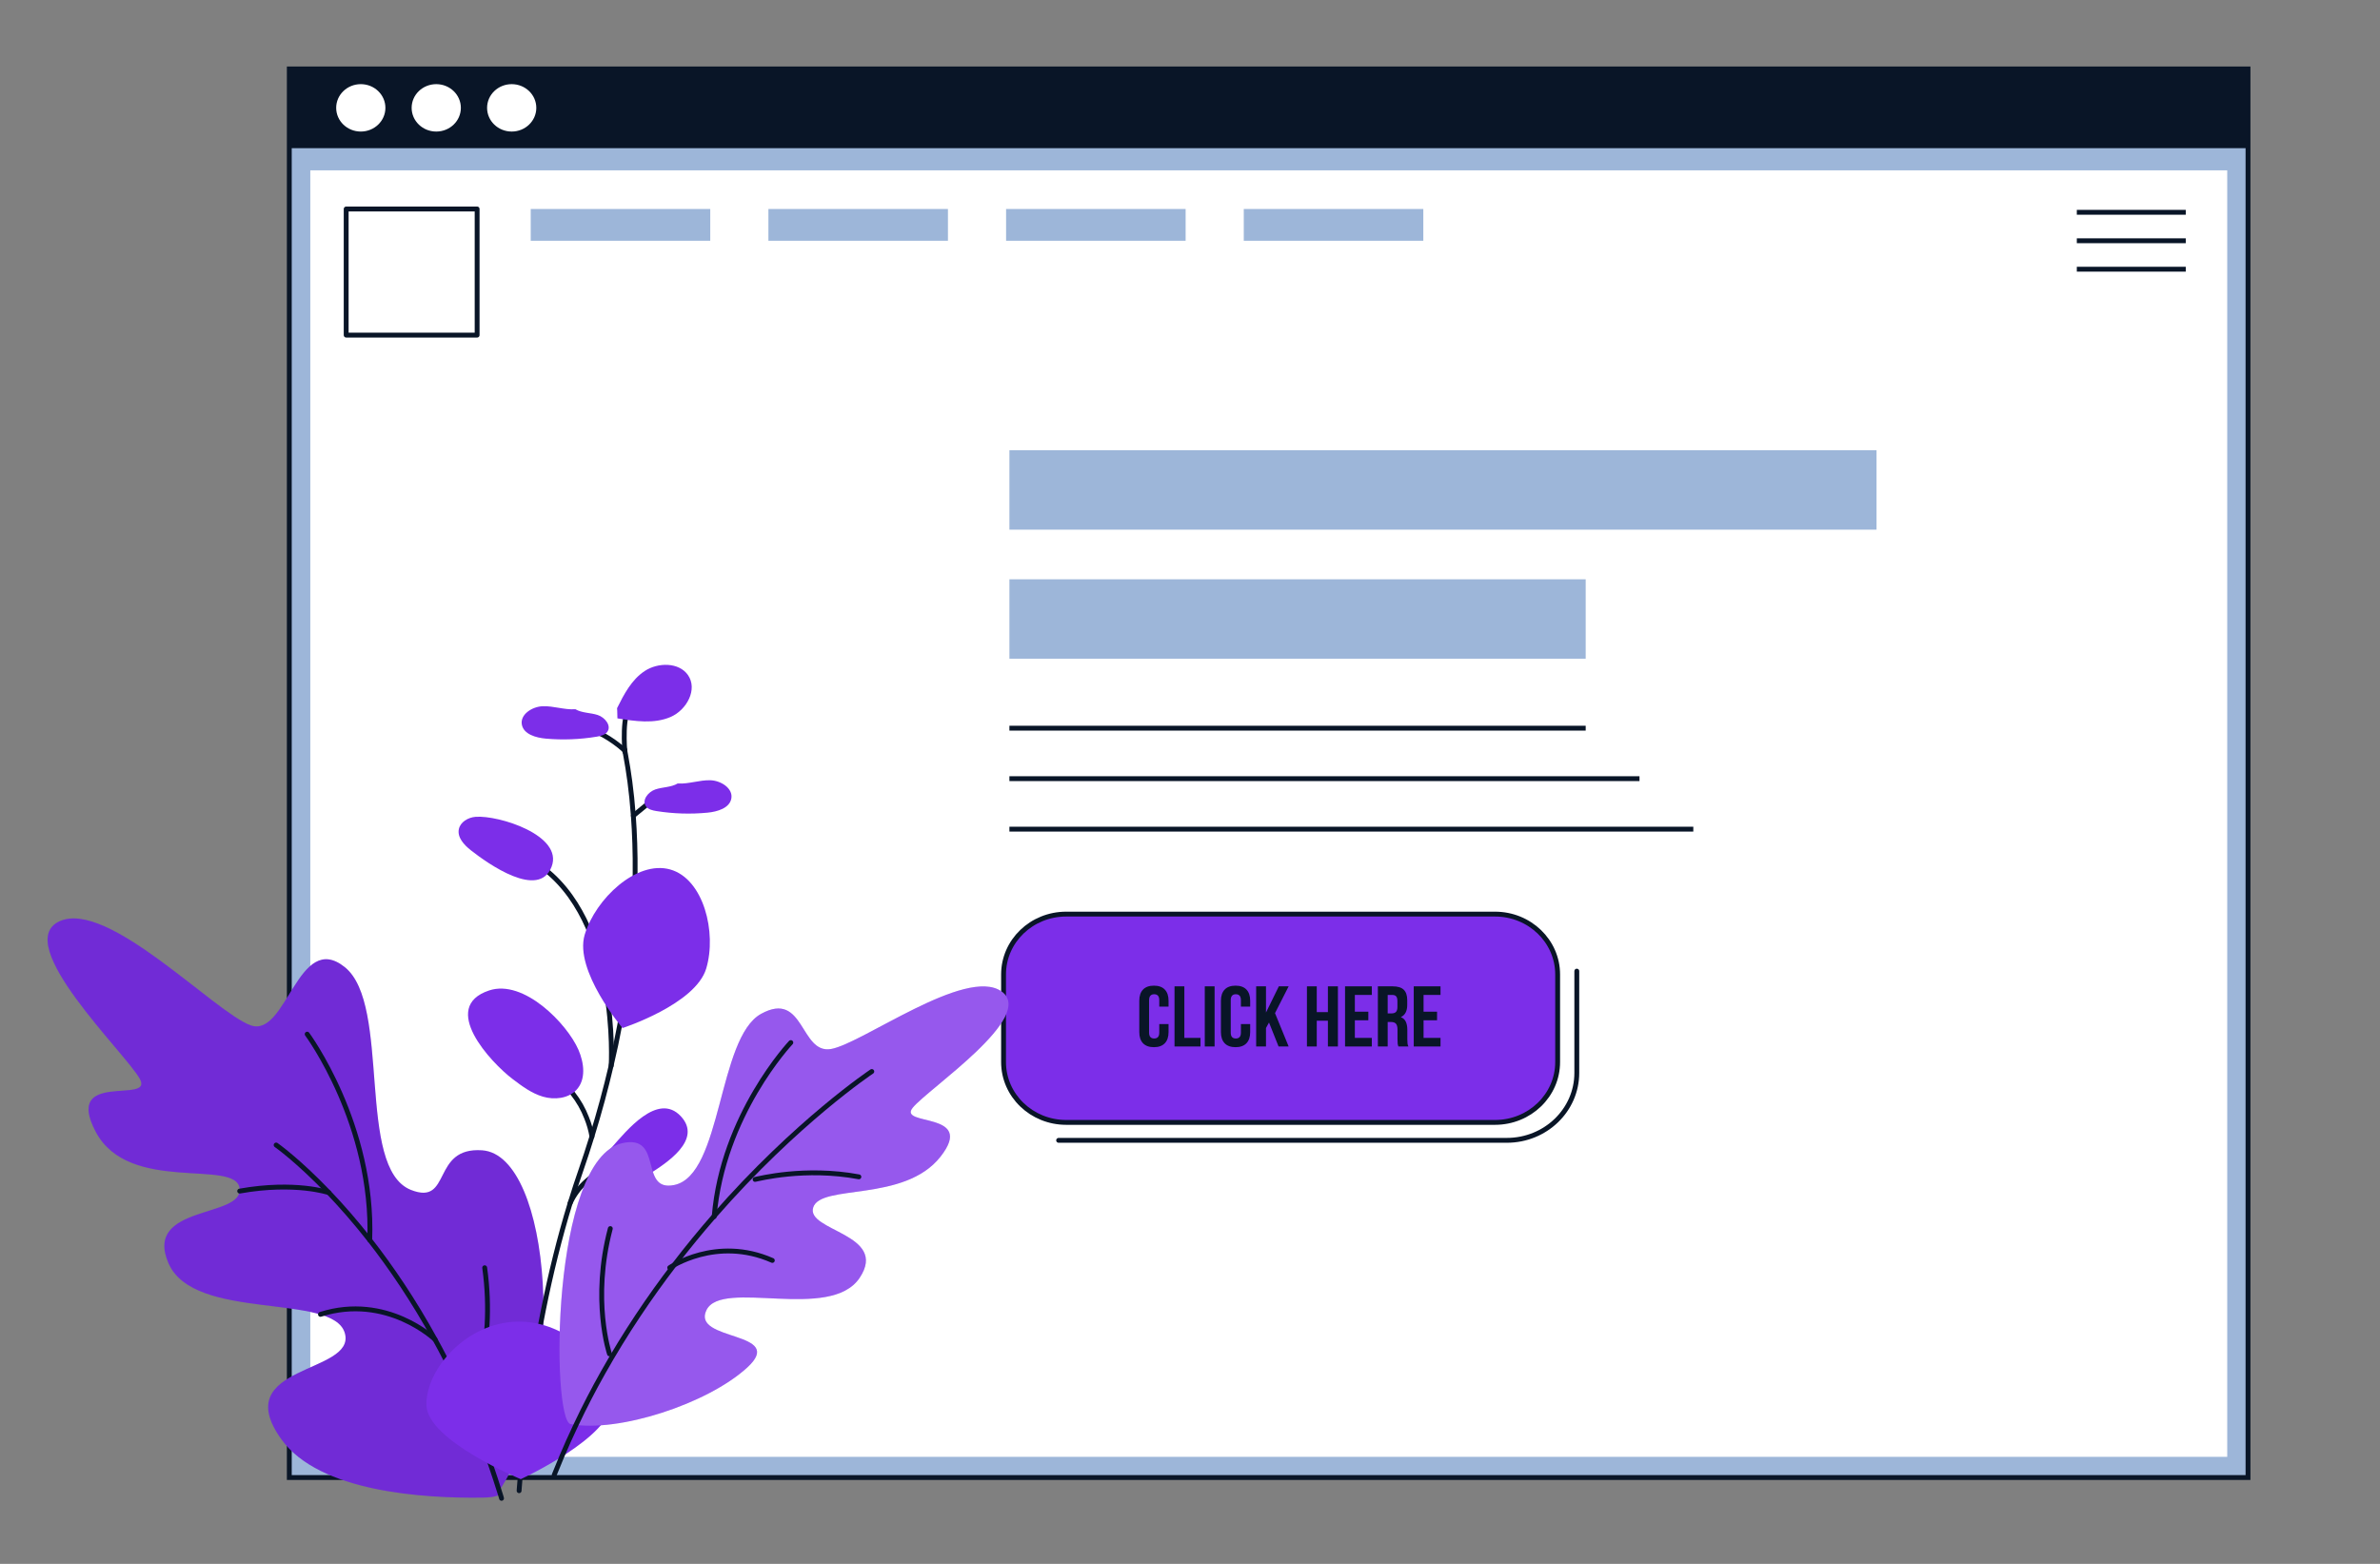 <svg width="490" height="322" viewBox="0 0 490 322" fill="none" xmlns="http://www.w3.org/2000/svg">
<rect x="0" y="0" width="490" height="322" fill="#808080" stroke="none"/>
<path d="M462.825 14.195H59.562V304.223H462.825V14.195Z" fill="#9DB6D9" stroke="#091527" stroke-miterlimit="10"/>
<path d="M458.546 35.073H63.887V299.963H458.546V35.073Z" fill="white"/>
<path d="M462.698 14.195H59.435V30.508H462.698V14.195Z" fill="#091527"/>
<path d="M74.281 27.086C77.08 27.086 79.348 24.901 79.348 22.206C79.348 19.512 77.08 17.327 74.281 17.327C71.483 17.327 69.215 19.512 69.215 22.206C69.215 24.901 71.483 27.086 74.281 27.086Z" fill="white"/>
<path d="M89.817 27.086C92.615 27.086 94.883 24.901 94.883 22.206C94.883 19.512 92.615 17.327 89.817 17.327C87.018 17.327 84.75 19.512 84.75 22.206C84.75 24.901 87.018 27.086 89.817 27.086Z" fill="white"/>
<path d="M110.416 22.206C110.416 24.902 108.148 27.086 105.35 27.086C102.551 27.086 100.283 24.902 100.283 22.206C100.283 19.511 102.551 17.327 105.35 17.327C108.148 17.327 110.416 19.511 110.416 22.206Z" fill="white"/>
<path d="M307.791 231.102H219.514C212.389 231.102 206.613 225.54 206.613 218.678V200.637C206.613 193.775 212.389 188.213 219.514 188.213H307.791C314.916 188.213 320.691 193.775 320.691 200.637V218.678C320.693 225.54 314.917 231.102 307.791 231.102Z" fill="#7C2EE9" stroke="#091527" stroke-miterlimit="10"/>
<path d="M217.953 234.795H310.227C318.184 234.795 324.635 228.582 324.635 220.919V199.954" stroke="#091527" stroke-miterlimit="10" stroke-linecap="round" stroke-linejoin="round"/>
<path d="M240.584 212.5C240.584 213.502 240.327 214.272 239.812 214.809C239.298 215.345 238.551 215.614 237.572 215.614C236.591 215.614 235.845 215.345 235.33 214.809C234.815 214.272 234.559 213.502 234.559 212.5V206.06C234.559 205.058 234.815 204.288 235.33 203.752C235.845 203.215 236.591 202.947 237.572 202.947C238.552 202.947 239.298 203.215 239.812 203.752C240.327 204.288 240.584 205.058 240.584 206.06V207.263H238.673V205.936C238.673 205.122 238.324 204.715 237.625 204.715C236.927 204.715 236.578 205.123 236.578 205.936V212.623C236.578 213.426 236.928 213.826 237.625 213.826C238.323 213.826 238.673 213.426 238.673 212.623V210.854H240.584V212.5Z" fill="#091527"/>
<path d="M243.837 203.087V213.703H247.161V215.472H241.814V203.087H243.837Z" fill="#091527"/>
<path d="M250.064 203.087V215.472H248.043V203.087H250.064Z" fill="#091527"/>
<path d="M257.392 212.5C257.392 213.502 257.136 214.272 256.621 214.809C256.106 215.345 255.358 215.614 254.379 215.614C253.4 215.614 252.653 215.345 252.139 214.809C251.624 214.272 251.367 213.502 251.367 212.5V206.06C251.367 205.058 251.624 204.288 252.139 203.752C252.654 203.215 253.4 202.947 254.379 202.947C255.358 202.947 256.107 203.215 256.621 203.752C257.136 204.288 257.392 205.058 257.392 206.06V207.263H255.481V205.936C255.481 205.122 255.133 204.715 254.435 204.715C253.737 204.715 253.388 205.123 253.388 205.936V212.623C253.388 213.426 253.737 213.826 254.435 213.826C255.133 213.826 255.481 213.426 255.481 212.623V210.854H257.392V212.5Z" fill="#091527"/>
<path d="M260.644 211.667V215.472H258.623V203.087H260.644V208.483L263.289 203.087H265.31L262.5 208.606L265.31 215.472H263.234L261.268 210.535L260.644 211.667Z" fill="#091527"/>
<path d="M269.076 215.472V203.087H271.097V208.395H273.393V203.087H275.451V215.472H273.393V210.164H271.097V215.472H269.076Z" fill="#091527"/>
<path d="M281.716 208.307V210.075H278.942V213.703H282.433V215.472H276.922V203.087H282.433V204.856H278.942V208.306H281.716V208.307Z" fill="#091527"/>
<path d="M287.759 214.906C287.733 214.73 287.721 214.411 287.721 213.951V212.005C287.721 211.44 287.618 211.034 287.409 210.793C287.201 210.551 286.864 210.429 286.399 210.429H285.701V215.472H283.68V203.087H286.729C287.77 203.087 288.529 203.32 289.008 203.786C289.485 204.252 289.724 204.969 289.724 205.936V206.909C289.724 208.183 289.284 209.02 288.401 209.42C288.879 209.61 289.221 209.925 289.43 210.367C289.639 210.809 289.743 211.372 289.743 212.056V213.967C289.743 214.321 289.756 214.606 289.78 214.825C289.804 215.043 289.864 215.259 289.963 215.47H287.905C287.832 215.272 287.783 215.083 287.759 214.906ZM285.701 208.661H286.49C286.894 208.661 287.198 208.56 287.399 208.36C287.602 208.16 287.703 207.824 287.703 207.352V206.132C287.703 205.684 287.621 205.358 287.455 205.159C287.29 204.959 287.029 204.858 286.675 204.858H285.701V208.661Z" fill="#091527"/>
<path d="M295.861 208.307V210.075H293.086V213.703H296.578V215.472H291.066V203.087H296.578V204.856H293.086V208.306H295.861V208.307Z" fill="#091527"/>
<path d="M386.346 92.707H207.82V109.057H386.346V92.707Z" fill="#9DB6D9"/>
<path d="M326.466 119.278H207.82V135.628H326.466V119.278Z" fill="#9DB6D9"/>
<path d="M207.82 149.932H326.466" stroke="#091527" stroke-miterlimit="10"/>
<path d="M207.82 160.326H337.543" stroke="#091527" stroke-miterlimit="10"/>
<path d="M207.82 170.722H348.622" stroke="#091527" stroke-miterlimit="10"/>
<path d="M427.58 43.712H450.01" stroke="#091527" stroke-miterlimit="10"/>
<path d="M427.58 49.572H450.01" stroke="#091527" stroke-miterlimit="10"/>
<path d="M427.58 55.43H450.01" stroke="#091527" stroke-miterlimit="10"/>
<path d="M146.229 43.032H109.266V49.572H146.229V43.032Z" fill="#9DB6D9"/>
<path d="M195.165 43.032H158.201V49.572H195.165V43.032Z" fill="#9DB6D9"/>
<path d="M244.1 43.032H207.137V49.572H244.1V43.032Z" fill="#9DB6D9"/>
<path d="M293.036 43.032H256.072V49.572H293.036V43.032Z" fill="#9DB6D9"/>
<path d="M98.232 43.032H71.272V68.997H98.232V43.032Z" fill="white" stroke="#091527" stroke-linecap="round" stroke-linejoin="round"/>
<path d="M102.977 306.622C102.802 306.887 104.26 308.29 99.324 308.36C87.166 308.535 65.711 307.203 57.937 296.364C46.837 280.888 73.355 282.954 71.002 274.515C68.648 266.077 39.931 272.193 34.688 260.099C29.445 248.005 50.132 250.862 49.338 244.688C48.543 238.514 26.555 245.932 19.726 233.071C12.896 220.211 31.729 227.475 28.791 222.144C25.853 216.814 2.306 194.334 12.22 189.706C22.134 185.079 44.199 208.482 51.613 211.115C59.027 213.747 61.369 191.399 70.999 199.141C80.63 206.883 73.253 240.52 84.609 245.007C93.066 248.349 88.736 236.117 99.266 236.85C113.569 237.844 116.986 285.357 102.977 306.622Z" fill="#7C2EE9"/>
<g opacity="0.1">
<path d="M102.977 306.622C102.802 306.887 104.26 308.29 99.324 308.36C87.166 308.535 65.711 307.203 57.937 296.364C46.837 280.888 73.355 282.954 71.002 274.515C68.648 266.077 39.931 272.193 34.688 260.099C29.445 248.005 50.132 250.862 49.338 244.688C48.543 238.514 26.555 245.932 19.726 233.071C12.896 220.211 31.729 227.475 28.791 222.144C25.853 216.814 2.306 194.334 12.22 189.706C22.134 185.079 44.199 208.482 51.613 211.115C59.027 213.747 61.369 191.399 70.999 199.141C80.63 206.883 73.253 240.52 84.609 245.007C93.066 248.349 88.736 236.117 99.266 236.85C113.569 237.844 116.986 285.357 102.977 306.622Z" fill="#091527"/>
</g>
<path d="M103.256 308.511C103.232 308.408 103.208 308.305 103.173 308.201C103.102 307.973 103.031 307.743 102.959 307.513C102.328 305.495 101.684 303.522 101.017 301.607C99.588 297.536 98.088 293.671 96.504 290.013C94.944 286.377 93.312 282.949 91.646 279.704C90.955 278.363 90.264 277.043 89.55 275.771C85.097 267.651 80.453 260.863 76.118 255.312C73.106 251.471 70.248 248.237 67.7 245.565C61.318 238.88 56.852 235.759 56.852 235.759" stroke="#091527" stroke-miterlimit="10" stroke-linecap="round" stroke-linejoin="round"/>
<path d="M49.348 245.246C60.804 243.208 67.699 245.568 67.699 245.568" stroke="#091527" stroke-miterlimit="10" stroke-linecap="round" stroke-linejoin="round"/>
<path d="M63.244 212.93C63.244 212.93 77.014 231.559 76.123 255.33" stroke="#091527" stroke-miterlimit="10" stroke-linecap="round" stroke-linejoin="round"/>
<path d="M89.57 275.796C89.57 275.796 79.655 266.293 65.978 270.626" stroke="#091527" stroke-miterlimit="10" stroke-linecap="round" stroke-linejoin="round"/>
<path d="M96.504 290.011C96.504 290.011 102.176 278.098 99.788 261.027" stroke="#091527" stroke-miterlimit="10" stroke-linecap="round" stroke-linejoin="round"/>
<path d="M106.875 306.94C106.887 306.814 106.899 306.688 106.899 306.562C106.958 305.873 107.019 305.186 107.066 304.497C107.114 304.062 107.149 303.625 107.185 303.19C107.387 300.931 107.602 298.636 107.864 296.321C108.685 288.626 109.805 280.668 111.305 272.685C111.305 272.651 111.317 272.628 111.317 272.594C111.508 271.596 111.698 270.599 111.901 269.601C113.376 262.273 115.175 254.934 117.366 247.778C117.366 247.767 117.378 247.743 117.378 247.733C117.747 246.529 118.14 245.324 118.521 244.132C118.843 243.146 119.176 242.159 119.521 241.185C120.354 238.753 121.152 236.368 121.866 234.018V234.006C123.426 228.96 124.736 224.087 125.82 219.442C125.82 219.442 125.82 219.43 125.82 219.419C125.82 219.407 125.832 219.384 125.832 219.372C126.511 216.494 127.106 213.707 127.606 210.989C129.856 199.144 130.678 188.741 130.761 180.05C130.808 175.543 130.654 171.506 130.392 167.951C130.011 162.744 129.391 158.604 128.832 155.612C128.761 155.245 128.7 154.889 128.641 154.546C128.629 154.511 128.617 154.465 128.605 154.419C128.605 154.407 128.605 154.407 128.605 154.396C128.593 154.384 128.593 154.361 128.593 154.35C128.569 154.327 128.581 154.316 128.593 154.294" stroke="#091527" stroke-miterlimit="10" stroke-linecap="round" stroke-linejoin="round"/>
<path d="M128.64 154.55C128.623 154.516 128.623 154.516 128.606 154.515C128.589 154.482 128.589 154.482 128.572 154.48C127.23 153.266 125.743 152.215 124.164 151.33C122.429 150.391 120.567 149.632 118.627 149.14" fill="white"/>
<path d="M128.64 154.55C128.623 154.516 128.623 154.516 128.606 154.515C128.589 154.482 128.589 154.482 128.572 154.48C127.23 153.266 125.743 152.215 124.164 151.33C122.429 150.391 120.567 149.632 118.627 149.14" stroke="#091527" stroke-miterlimit="10" stroke-linecap="round" stroke-linejoin="round"/>
<path d="M130.395 167.952L135.649 163.63" stroke="#091527" stroke-miterlimit="10" stroke-linecap="round" stroke-linejoin="round"/>
<path d="M121.865 234.018V234C121.643 232.7 121.28 231.412 120.776 230.17C120.08 228.352 119.102 226.643 117.875 225.096C116.967 223.944 115.917 222.888 114.758 221.948" stroke="#091527" stroke-miterlimit="10" stroke-linecap="round" stroke-linejoin="round"/>
<path d="M117.355 247.784C118.872 244.371 121.952 241.611 125.594 240.399" stroke="#091527" stroke-miterlimit="10" stroke-linecap="round" stroke-linejoin="round"/>
<path d="M125.827 219.438C125.827 219.438 127.648 189.402 110.836 178.023" stroke="#091527" stroke-miterlimit="10" stroke-linecap="round" stroke-linejoin="round"/>
<path d="M125.953 288.536C126.114 295.874 107.218 304.556 107.218 304.556C107.218 304.556 87.957 296.652 87.795 289.314C87.634 281.976 95.968 272.336 106.504 272.121C117.042 271.907 125.792 281.198 125.953 288.536Z" fill="#7C2EE9"/>
<path d="M145.399 199.418C143.183 206.805 128.169 211.676 128.169 211.676C128.169 211.676 118.164 199.845 120.379 192.457C122.595 185.07 131.053 177.097 137.962 179.018C144.873 180.941 147.614 192.029 145.399 199.418Z" fill="#7C2EE9"/>
<path d="M105.522 222.16C107.451 223.625 109.44 225.12 111.791 225.807C114.142 226.493 116.971 226.193 118.635 224.454C120.698 222.297 120.266 218.853 119.091 216.149C116.76 210.79 107.841 201.557 100.703 203.934C90.398 207.364 101.075 218.785 105.522 222.16Z" fill="#7C2EE9"/>
<path d="M125.969 236.224C124.584 237.782 123.103 239.754 123.777 241.7C124.374 243.427 126.529 244.271 128.405 244.052C130.281 243.832 131.937 242.812 133.52 241.819C137.191 239.515 144.719 234.674 140.154 229.82C135.411 224.774 128.89 232.94 125.969 236.224Z" fill="#7C2EE9"/>
<path d="M97.911 168.185C96.367 168.306 94.776 169.255 94.47 170.717C94.111 172.427 95.546 173.973 96.948 175.077C100.44 177.829 110.96 185.287 113.566 178.451C116.028 171.993 102.673 167.814 97.911 168.185Z" fill="#7C2EE9"/>
<path d="M118.39 146.034C116.169 146.174 113.982 145.338 111.758 145.411C109.533 145.484 107.016 147.136 107.447 149.24C107.845 151.184 110.318 151.9 112.366 152.083C115.862 152.393 119.4 152.258 122.859 151.681C123.662 151.547 124.537 151.343 125.015 150.708C125.952 149.459 124.575 147.712 123.06 147.218C121.546 146.725 119.817 146.826 118.452 146.023L118.39 146.034Z" fill="#7C2EE9"/>
<path d="M139.593 161.324C141.815 161.448 143.995 160.597 146.221 160.652C148.447 160.709 150.976 162.342 150.563 164.448C150.181 166.396 147.713 167.13 145.666 167.327C142.173 167.664 138.634 167.554 135.171 167.002C134.367 166.874 133.489 166.677 133.008 166.044C132.062 164.803 133.424 163.046 134.935 162.541C136.446 162.035 138.176 162.125 139.534 161.312L139.593 161.324Z" fill="#7C2EE9"/>
<path d="M128.647 154.806C128.647 154.806 127.887 146.245 130.051 145.606" stroke="#091527" stroke-miterlimit="10" stroke-linecap="round" stroke-linejoin="round"/>
<path d="M127.041 145.815C128.472 142.949 130.018 139.95 132.745 138.156C135.472 136.362 139.755 136.341 141.62 138.965C143.706 141.899 141.399 146.203 138.023 147.642C134.646 149.08 130.757 148.509 127.117 147.913C127.103 147.389 127.089 146.865 127.076 146.343L127.041 145.815Z" fill="#7C2EE9"/>
<path d="M117.479 293.223C127.293 295.046 145.695 289.046 153.839 281.58C162.103 274.004 142.285 276.254 145.449 269.75C148.613 263.246 170.941 272.168 176.988 263.106C183.035 254.044 165.866 253.495 167.43 248.607C168.994 243.721 186.18 247.634 193.627 238.171C201.072 228.708 184.747 231.981 187.92 228.073C191.093 224.166 213.504 209.23 206.17 204.114C198.837 198.997 177.489 214.885 171.095 215.99C164.702 217.094 165.642 203.815 156.694 208.749C147.745 213.683 148.698 241.926 138.838 243.987C131.495 245.521 136.659 233.524 128.192 235.356C113.374 238.564 113.494 292.482 117.479 293.223Z" fill="#7C2EE9"/>
<g opacity="0.2">
<path d="M117.479 293.223C127.293 295.046 145.695 289.046 153.839 281.58C162.103 274.004 142.285 276.254 145.449 269.75C148.613 263.246 170.941 272.168 176.988 263.106C183.035 254.044 165.866 253.495 167.43 248.607C168.994 243.721 186.18 247.634 193.627 238.171C201.072 228.708 184.747 231.981 187.92 228.073C191.093 224.166 213.504 209.23 206.17 204.114C198.837 198.997 177.489 214.885 171.095 215.99C164.702 217.094 165.642 203.815 156.694 208.749C147.745 213.683 148.698 241.926 138.838 243.987C131.495 245.521 136.659 233.524 128.192 235.356C113.374 238.564 113.494 292.482 117.479 293.223Z" fill="white"/>
</g>
<path d="M114.104 303.695C114.163 303.546 114.223 303.396 114.282 303.248C114.722 302.135 115.175 301.034 115.64 299.945C116.58 297.72 117.557 295.53 118.581 293.397C120.343 289.647 122.224 286.035 124.178 282.571C128.762 274.428 133.751 267.044 138.8 260.449C141.55 256.848 144.325 253.488 147.052 250.358C164.056 230.886 179.488 220.623 179.488 220.623" stroke="#091527" stroke-miterlimit="10" stroke-linecap="round" stroke-linejoin="round"/>
<path d="M176.826 242.31C165.722 240.242 156.249 242.697 155.519 242.828C155.483 242.846 155.465 242.846 155.465 242.846" stroke="#091527" stroke-miterlimit="10" stroke-linecap="round" stroke-linejoin="round"/>
<path d="M162.817 214.666C162.817 214.666 148.758 229.541 147.037 250.507" stroke="#091527" stroke-miterlimit="10" stroke-linecap="round" stroke-linejoin="round"/>
<path d="M137.883 261.011C137.883 261.011 147.407 254.409 159.008 259.524" stroke="#091527" stroke-miterlimit="10" stroke-linecap="round" stroke-linejoin="round"/>
<path d="M125.482 278.762C125.482 278.762 121.756 267.693 125.651 252.962" stroke="#091527" stroke-miterlimit="10" stroke-linecap="round" stroke-linejoin="round"/>
</svg>
